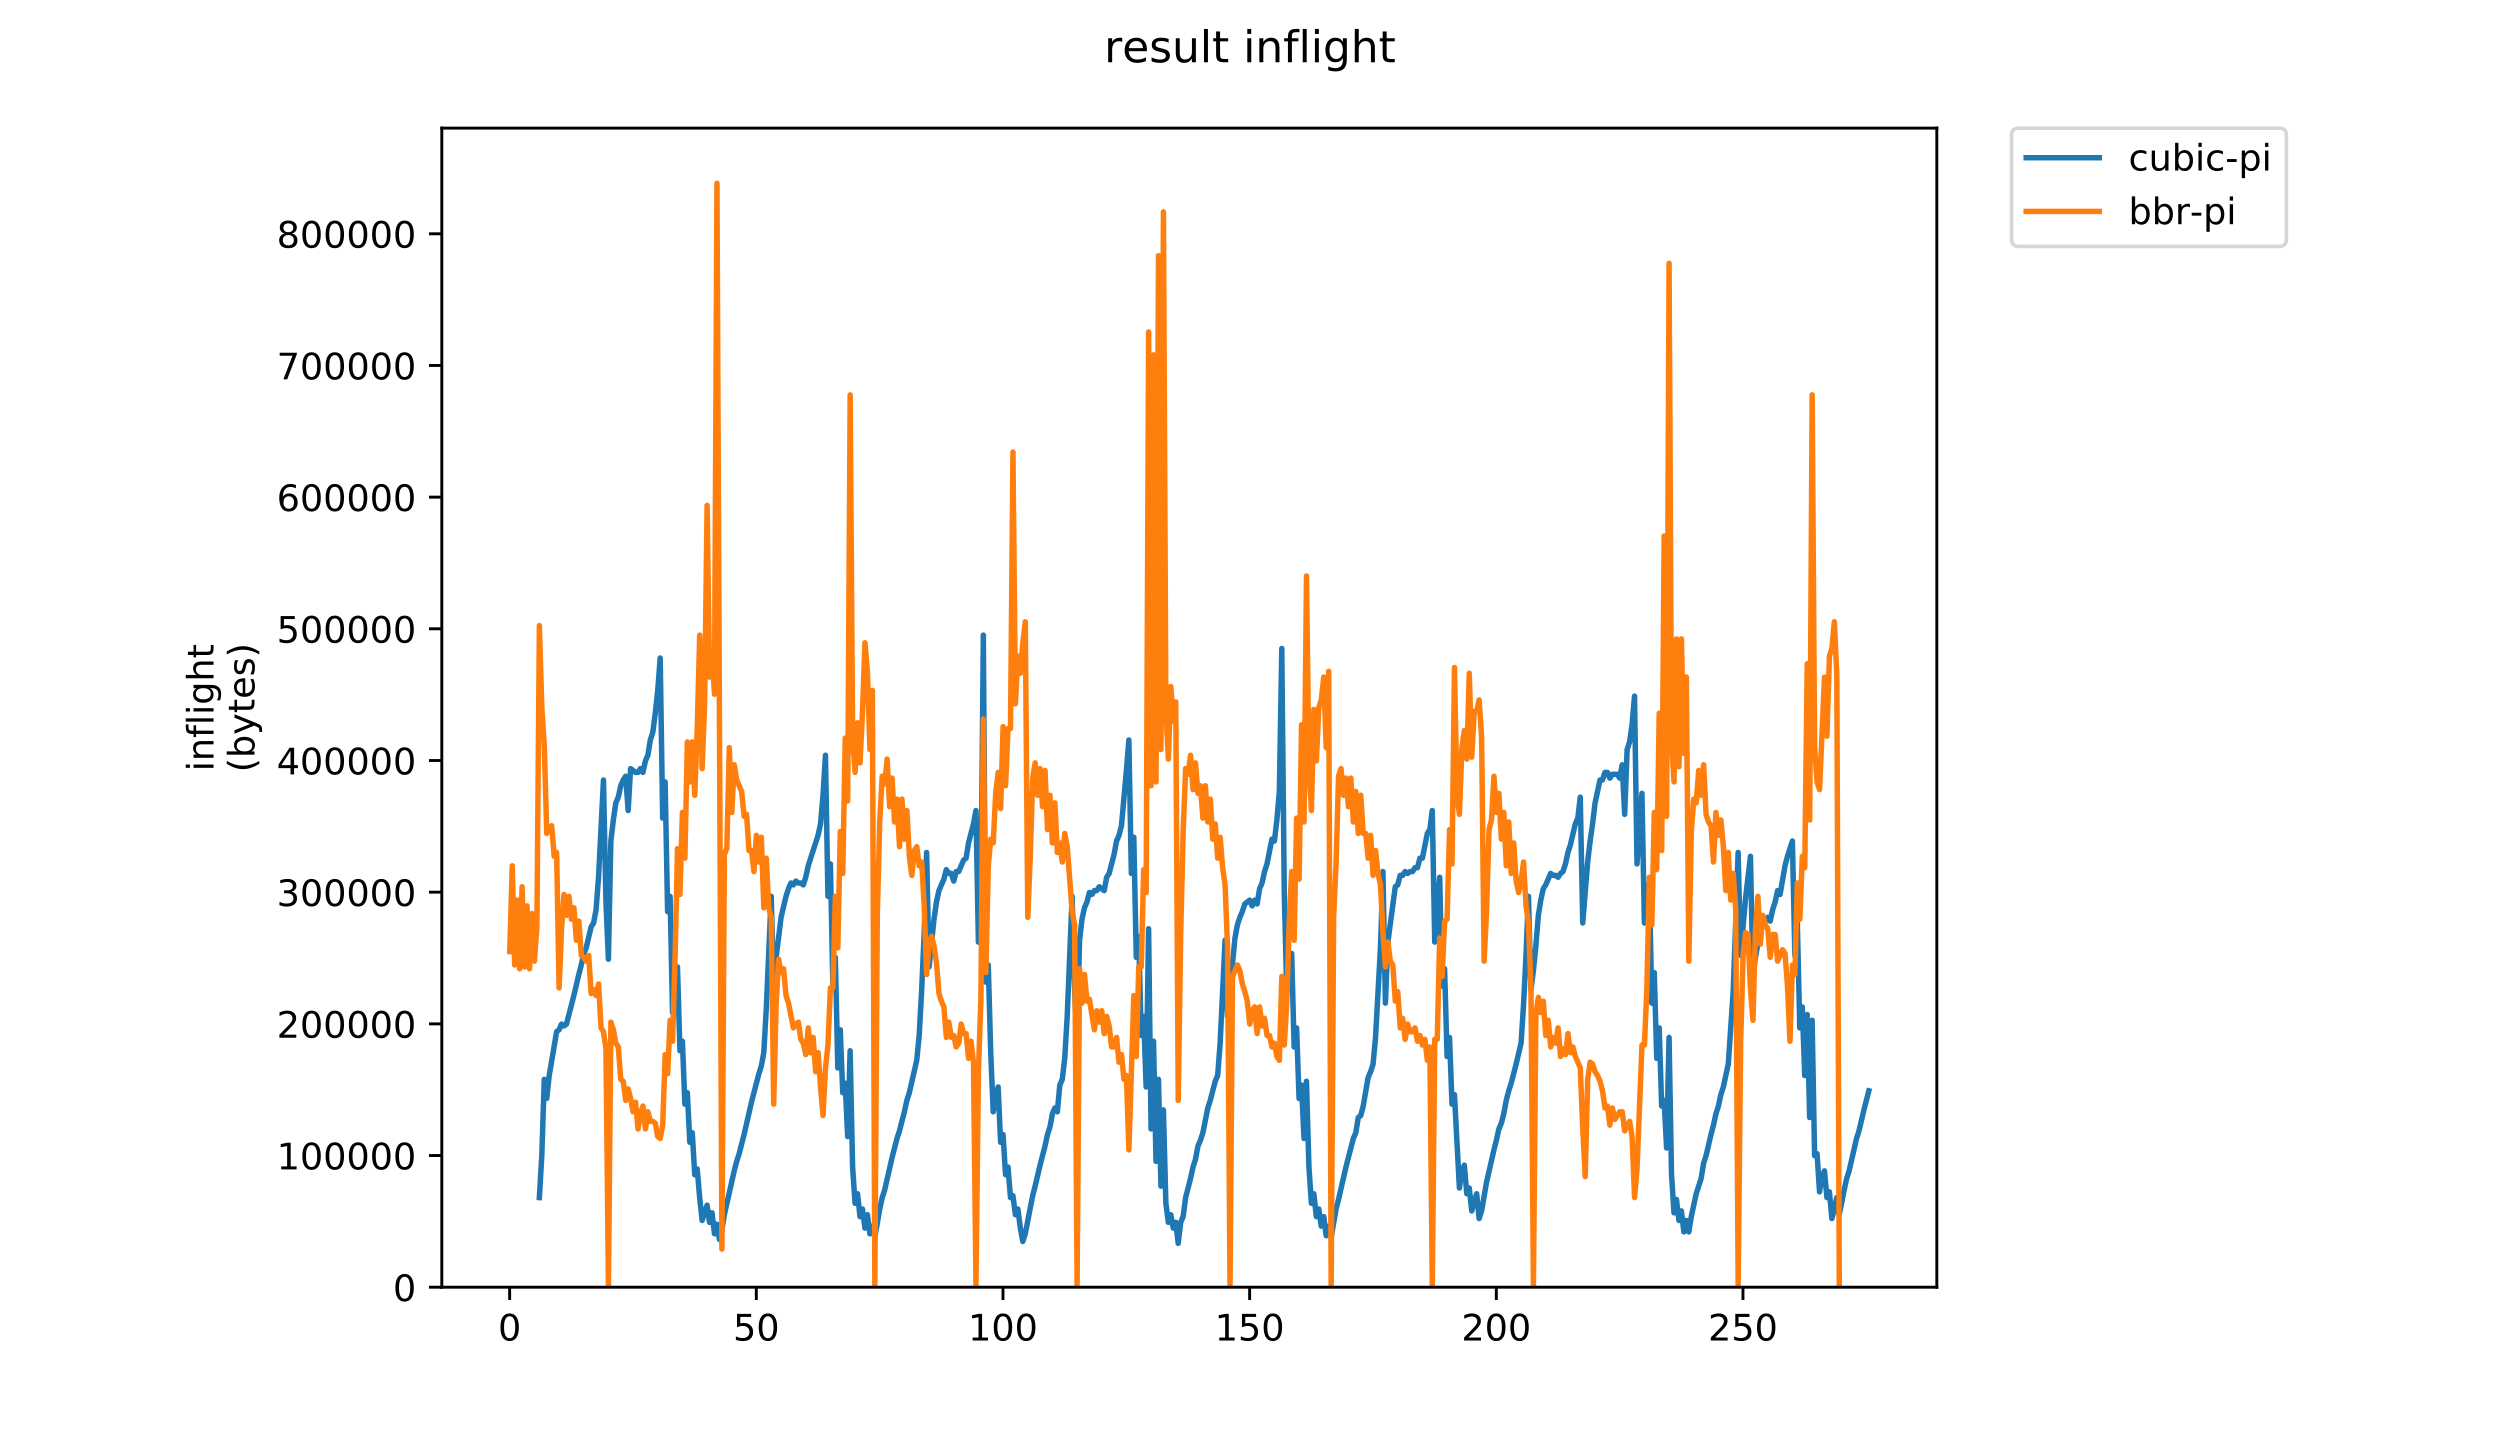 <?xml version="1.0" encoding="utf-8" standalone="no"?>
<!DOCTYPE svg PUBLIC "-//W3C//DTD SVG 1.1//EN"
  "http://www.w3.org/Graphics/SVG/1.1/DTD/svg11.dtd">
<!-- Created with matplotlib (https://matplotlib.org/) -->
<svg height="396pt" version="1.1" viewBox="0 0 684 396" width="684pt" xmlns="http://www.w3.org/2000/svg" xmlns:xlink="http://www.w3.org/1999/xlink">
 <defs>
  <style type="text/css">
*{stroke-linecap:butt;stroke-linejoin:round;}
  </style>
 </defs>
 <g id="figure_1">
  <g id="patch_1">
   <path d="M 0 396 
L 684 396 
L 684 0 
L 0 0 
z
" style="fill:#ffffff;"/>
  </g>
  <g id="axes_1">
   <g id="patch_2">
    <path d="M 120.879 352.174 
L 529.913 352.174 
L 529.913 35.062 
L 120.879 35.062 
z
" style="fill:#ffffff;"/>
   </g>
   <g id="matplotlib.axis_1">
    <g id="xtick_1">
     <g id="line2d_1">
      <defs>
       <path d="M 0 0 
L 0 3.5 
" id="m24ed89f7d0" style="stroke:#000000;stroke-width:0.8;"/>
      </defs>
      <g>
       <use style="stroke:#000000;stroke-width:0.8;" x="139.439" xlink:href="#m24ed89f7d0" y="352.174"/>
      </g>
     </g>
     <g id="text_1">
      <!-- 0 -->
      <defs>
       <path d="M 31.781 66.406 
Q 24.172 66.406 20.328 58.906 
Q 16.5 51.422 16.5 36.375 
Q 16.5 21.391 20.328 13.891 
Q 24.172 6.391 31.781 6.391 
Q 39.453 6.391 43.281 13.891 
Q 47.125 21.391 47.125 36.375 
Q 47.125 51.422 43.281 58.906 
Q 39.453 66.406 31.781 66.406 
z
M 31.781 74.219 
Q 44.047 74.219 50.516 64.516 
Q 56.984 54.828 56.984 36.375 
Q 56.984 17.969 50.516 8.266 
Q 44.047 -1.422 31.781 -1.422 
Q 19.531 -1.422 13.062 8.266 
Q 6.594 17.969 6.594 36.375 
Q 6.594 54.828 13.062 64.516 
Q 19.531 74.219 31.781 74.219 
z
" id="DejaVuSans-48"/>
      </defs>
      <g transform="translate(136.257 366.773)scale(0.1 -0.1)">
       <use xlink:href="#DejaVuSans-48"/>
      </g>
     </g>
    </g>
    <g id="xtick_2">
     <g id="line2d_2">
      <g>
       <use style="stroke:#000000;stroke-width:0.8;" x="206.926" xlink:href="#m24ed89f7d0" y="352.174"/>
      </g>
     </g>
     <g id="text_2">
      <!-- 50 -->
      <defs>
       <path d="M 10.797 72.906 
L 49.516 72.906 
L 49.516 64.594 
L 19.828 64.594 
L 19.828 46.734 
Q 21.969 47.469 24.109 47.828 
Q 26.266 48.188 28.422 48.188 
Q 40.625 48.188 47.75 41.5 
Q 54.891 34.812 54.891 23.391 
Q 54.891 11.625 47.562 5.094 
Q 40.234 -1.422 26.906 -1.422 
Q 22.312 -1.422 17.547 -0.641 
Q 12.797 0.141 7.719 1.703 
L 7.719 11.625 
Q 12.109 9.234 16.797 8.062 
Q 21.484 6.891 26.703 6.891 
Q 35.156 6.891 40.078 11.328 
Q 45.016 15.766 45.016 23.391 
Q 45.016 31 40.078 35.438 
Q 35.156 39.891 26.703 39.891 
Q 22.75 39.891 18.812 39.016 
Q 14.891 38.141 10.797 36.281 
z
" id="DejaVuSans-53"/>
      </defs>
      <g transform="translate(200.564 366.773)scale(0.1 -0.1)">
       <use xlink:href="#DejaVuSans-53"/>
       <use x="63.623" xlink:href="#DejaVuSans-48"/>
      </g>
     </g>
    </g>
    <g id="xtick_3">
     <g id="line2d_3">
      <g>
       <use style="stroke:#000000;stroke-width:0.8;" x="274.414" xlink:href="#m24ed89f7d0" y="352.174"/>
      </g>
     </g>
     <g id="text_3">
      <!-- 100 -->
      <defs>
       <path d="M 12.406 8.297 
L 28.516 8.297 
L 28.516 63.922 
L 10.984 60.406 
L 10.984 69.391 
L 28.422 72.906 
L 38.281 72.906 
L 38.281 8.297 
L 54.391 8.297 
L 54.391 0 
L 12.406 0 
z
" id="DejaVuSans-49"/>
      </defs>
      <g transform="translate(264.87 366.773)scale(0.1 -0.1)">
       <use xlink:href="#DejaVuSans-49"/>
       <use x="63.623" xlink:href="#DejaVuSans-48"/>
       <use x="127.246" xlink:href="#DejaVuSans-48"/>
      </g>
     </g>
    </g>
    <g id="xtick_4">
     <g id="line2d_4">
      <g>
       <use style="stroke:#000000;stroke-width:0.8;" x="341.901" xlink:href="#m24ed89f7d0" y="352.174"/>
      </g>
     </g>
     <g id="text_4">
      <!-- 150 -->
      <g transform="translate(332.357 366.773)scale(0.1 -0.1)">
       <use xlink:href="#DejaVuSans-49"/>
       <use x="63.623" xlink:href="#DejaVuSans-53"/>
       <use x="127.246" xlink:href="#DejaVuSans-48"/>
      </g>
     </g>
    </g>
    <g id="xtick_5">
     <g id="line2d_5">
      <g>
       <use style="stroke:#000000;stroke-width:0.8;" x="409.389" xlink:href="#m24ed89f7d0" y="352.174"/>
      </g>
     </g>
     <g id="text_5">
      <!-- 200 -->
      <defs>
       <path d="M 19.188 8.297 
L 53.609 8.297 
L 53.609 0 
L 7.328 0 
L 7.328 8.297 
Q 12.938 14.109 22.625 23.891 
Q 32.328 33.688 34.812 36.531 
Q 39.547 41.844 41.422 45.531 
Q 43.312 49.219 43.312 52.781 
Q 43.312 58.594 39.234 62.25 
Q 35.156 65.922 28.609 65.922 
Q 23.969 65.922 18.812 64.312 
Q 13.672 62.703 7.812 59.422 
L 7.812 69.391 
Q 13.766 71.781 18.938 73 
Q 24.125 74.219 28.422 74.219 
Q 39.75 74.219 46.484 68.547 
Q 53.219 62.891 53.219 53.422 
Q 53.219 48.922 51.531 44.891 
Q 49.859 40.875 45.406 35.406 
Q 44.188 33.984 37.641 27.219 
Q 31.109 20.453 19.188 8.297 
z
" id="DejaVuSans-50"/>
      </defs>
      <g transform="translate(399.845 366.773)scale(0.1 -0.1)">
       <use xlink:href="#DejaVuSans-50"/>
       <use x="63.623" xlink:href="#DejaVuSans-48"/>
       <use x="127.246" xlink:href="#DejaVuSans-48"/>
      </g>
     </g>
    </g>
    <g id="xtick_6">
     <g id="line2d_6">
      <g>
       <use style="stroke:#000000;stroke-width:0.8;" x="476.876" xlink:href="#m24ed89f7d0" y="352.174"/>
      </g>
     </g>
     <g id="text_6">
      <!-- 250 -->
      <g transform="translate(467.332 366.773)scale(0.1 -0.1)">
       <use xlink:href="#DejaVuSans-50"/>
       <use x="63.623" xlink:href="#DejaVuSans-53"/>
       <use x="127.246" xlink:href="#DejaVuSans-48"/>
      </g>
     </g>
    </g>
   </g>
   <g id="matplotlib.axis_2">
    <g id="ytick_1">
     <g id="line2d_7">
      <defs>
       <path d="M 0 0 
L -3.5 0 
" id="mc7c574bb4c" style="stroke:#000000;stroke-width:0.8;"/>
      </defs>
      <g>
       <use style="stroke:#000000;stroke-width:0.8;" x="120.879" xlink:href="#mc7c574bb4c" y="352.174"/>
      </g>
     </g>
     <g id="text_7">
      <!-- 0 -->
      <g transform="translate(107.516 355.973)scale(0.1 -0.1)">
       <use xlink:href="#DejaVuSans-48"/>
      </g>
     </g>
    </g>
    <g id="ytick_2">
     <g id="line2d_8">
      <g>
       <use style="stroke:#000000;stroke-width:0.8;" x="120.879" xlink:href="#mc7c574bb4c" y="316.149"/>
      </g>
     </g>
     <g id="text_8">
      <!-- 100000 -->
      <g transform="translate(75.704 319.948)scale(0.1 -0.1)">
       <use xlink:href="#DejaVuSans-49"/>
       <use x="63.623" xlink:href="#DejaVuSans-48"/>
       <use x="127.246" xlink:href="#DejaVuSans-48"/>
       <use x="190.869" xlink:href="#DejaVuSans-48"/>
       <use x="254.492" xlink:href="#DejaVuSans-48"/>
       <use x="318.115" xlink:href="#DejaVuSans-48"/>
      </g>
     </g>
    </g>
    <g id="ytick_3">
     <g id="line2d_9">
      <g>
       <use style="stroke:#000000;stroke-width:0.8;" x="120.879" xlink:href="#mc7c574bb4c" y="280.123"/>
      </g>
     </g>
     <g id="text_9">
      <!-- 200000 -->
      <g transform="translate(75.704 283.922)scale(0.1 -0.1)">
       <use xlink:href="#DejaVuSans-50"/>
       <use x="63.623" xlink:href="#DejaVuSans-48"/>
       <use x="127.246" xlink:href="#DejaVuSans-48"/>
       <use x="190.869" xlink:href="#DejaVuSans-48"/>
       <use x="254.492" xlink:href="#DejaVuSans-48"/>
       <use x="318.115" xlink:href="#DejaVuSans-48"/>
      </g>
     </g>
    </g>
    <g id="ytick_4">
     <g id="line2d_10">
      <g>
       <use style="stroke:#000000;stroke-width:0.8;" x="120.879" xlink:href="#mc7c574bb4c" y="244.097"/>
      </g>
     </g>
     <g id="text_10">
      <!-- 300000 -->
      <defs>
       <path d="M 40.578 39.312 
Q 47.656 37.797 51.625 33 
Q 55.609 28.219 55.609 21.188 
Q 55.609 10.406 48.188 4.484 
Q 40.766 -1.422 27.094 -1.422 
Q 22.516 -1.422 17.656 -0.516 
Q 12.797 0.391 7.625 2.203 
L 7.625 11.719 
Q 11.719 9.328 16.594 8.109 
Q 21.484 6.891 26.812 6.891 
Q 36.078 6.891 40.938 10.547 
Q 45.797 14.203 45.797 21.188 
Q 45.797 27.641 41.281 31.266 
Q 36.766 34.906 28.719 34.906 
L 20.219 34.906 
L 20.219 43.016 
L 29.109 43.016 
Q 36.375 43.016 40.234 45.922 
Q 44.094 48.828 44.094 54.297 
Q 44.094 59.906 40.109 62.906 
Q 36.141 65.922 28.719 65.922 
Q 24.656 65.922 20.016 65.031 
Q 15.375 64.156 9.812 62.312 
L 9.812 71.094 
Q 15.438 72.656 20.344 73.438 
Q 25.25 74.219 29.594 74.219 
Q 40.828 74.219 47.359 69.109 
Q 53.906 64.016 53.906 55.328 
Q 53.906 49.266 50.438 45.094 
Q 46.969 40.922 40.578 39.312 
z
" id="DejaVuSans-51"/>
      </defs>
      <g transform="translate(75.704 247.897)scale(0.1 -0.1)">
       <use xlink:href="#DejaVuSans-51"/>
       <use x="63.623" xlink:href="#DejaVuSans-48"/>
       <use x="127.246" xlink:href="#DejaVuSans-48"/>
       <use x="190.869" xlink:href="#DejaVuSans-48"/>
       <use x="254.492" xlink:href="#DejaVuSans-48"/>
       <use x="318.115" xlink:href="#DejaVuSans-48"/>
      </g>
     </g>
    </g>
    <g id="ytick_5">
     <g id="line2d_11">
      <g>
       <use style="stroke:#000000;stroke-width:0.8;" x="120.879" xlink:href="#mc7c574bb4c" y="208.072"/>
      </g>
     </g>
     <g id="text_11">
      <!-- 400000 -->
      <defs>
       <path d="M 37.797 64.312 
L 12.891 25.391 
L 37.797 25.391 
z
M 35.203 72.906 
L 47.609 72.906 
L 47.609 25.391 
L 58.016 25.391 
L 58.016 17.188 
L 47.609 17.188 
L 47.609 0 
L 37.797 0 
L 37.797 17.188 
L 4.891 17.188 
L 4.891 26.703 
z
" id="DejaVuSans-52"/>
      </defs>
      <g transform="translate(75.704 211.871)scale(0.1 -0.1)">
       <use xlink:href="#DejaVuSans-52"/>
       <use x="63.623" xlink:href="#DejaVuSans-48"/>
       <use x="127.246" xlink:href="#DejaVuSans-48"/>
       <use x="190.869" xlink:href="#DejaVuSans-48"/>
       <use x="254.492" xlink:href="#DejaVuSans-48"/>
       <use x="318.115" xlink:href="#DejaVuSans-48"/>
      </g>
     </g>
    </g>
    <g id="ytick_6">
     <g id="line2d_12">
      <g>
       <use style="stroke:#000000;stroke-width:0.8;" x="120.879" xlink:href="#mc7c574bb4c" y="172.046"/>
      </g>
     </g>
     <g id="text_12">
      <!-- 500000 -->
      <g transform="translate(75.704 175.845)scale(0.1 -0.1)">
       <use xlink:href="#DejaVuSans-53"/>
       <use x="63.623" xlink:href="#DejaVuSans-48"/>
       <use x="127.246" xlink:href="#DejaVuSans-48"/>
       <use x="190.869" xlink:href="#DejaVuSans-48"/>
       <use x="254.492" xlink:href="#DejaVuSans-48"/>
       <use x="318.115" xlink:href="#DejaVuSans-48"/>
      </g>
     </g>
    </g>
    <g id="ytick_7">
     <g id="line2d_13">
      <g>
       <use style="stroke:#000000;stroke-width:0.8;" x="120.879" xlink:href="#mc7c574bb4c" y="136.02"/>
      </g>
     </g>
     <g id="text_13">
      <!-- 600000 -->
      <defs>
       <path d="M 33.016 40.375 
Q 26.375 40.375 22.484 35.828 
Q 18.609 31.297 18.609 23.391 
Q 18.609 15.531 22.484 10.953 
Q 26.375 6.391 33.016 6.391 
Q 39.656 6.391 43.531 10.953 
Q 47.406 15.531 47.406 23.391 
Q 47.406 31.297 43.531 35.828 
Q 39.656 40.375 33.016 40.375 
z
M 52.594 71.297 
L 52.594 62.312 
Q 48.875 64.062 45.094 64.984 
Q 41.312 65.922 37.594 65.922 
Q 27.828 65.922 22.672 59.328 
Q 17.531 52.734 16.797 39.406 
Q 19.672 43.656 24.016 45.922 
Q 28.375 48.188 33.594 48.188 
Q 44.578 48.188 50.953 41.516 
Q 57.328 34.859 57.328 23.391 
Q 57.328 12.156 50.688 5.359 
Q 44.047 -1.422 33.016 -1.422 
Q 20.359 -1.422 13.672 8.266 
Q 6.984 17.969 6.984 36.375 
Q 6.984 53.656 15.188 63.938 
Q 23.391 74.219 37.203 74.219 
Q 40.922 74.219 44.703 73.484 
Q 48.484 72.75 52.594 71.297 
z
" id="DejaVuSans-54"/>
      </defs>
      <g transform="translate(75.704 139.82)scale(0.1 -0.1)">
       <use xlink:href="#DejaVuSans-54"/>
       <use x="63.623" xlink:href="#DejaVuSans-48"/>
       <use x="127.246" xlink:href="#DejaVuSans-48"/>
       <use x="190.869" xlink:href="#DejaVuSans-48"/>
       <use x="254.492" xlink:href="#DejaVuSans-48"/>
       <use x="318.115" xlink:href="#DejaVuSans-48"/>
      </g>
     </g>
    </g>
    <g id="ytick_8">
     <g id="line2d_14">
      <g>
       <use style="stroke:#000000;stroke-width:0.8;" x="120.879" xlink:href="#mc7c574bb4c" y="99.995"/>
      </g>
     </g>
     <g id="text_14">
      <!-- 700000 -->
      <defs>
       <path d="M 8.203 72.906 
L 55.078 72.906 
L 55.078 68.703 
L 28.609 0 
L 18.312 0 
L 43.219 64.594 
L 8.203 64.594 
z
" id="DejaVuSans-55"/>
      </defs>
      <g transform="translate(75.704 103.794)scale(0.1 -0.1)">
       <use xlink:href="#DejaVuSans-55"/>
       <use x="63.623" xlink:href="#DejaVuSans-48"/>
       <use x="127.246" xlink:href="#DejaVuSans-48"/>
       <use x="190.869" xlink:href="#DejaVuSans-48"/>
       <use x="254.492" xlink:href="#DejaVuSans-48"/>
       <use x="318.115" xlink:href="#DejaVuSans-48"/>
      </g>
     </g>
    </g>
    <g id="ytick_9">
     <g id="line2d_15">
      <g>
       <use style="stroke:#000000;stroke-width:0.8;" x="120.879" xlink:href="#mc7c574bb4c" y="63.969"/>
      </g>
     </g>
     <g id="text_15">
      <!-- 800000 -->
      <defs>
       <path d="M 31.781 34.625 
Q 24.75 34.625 20.719 30.859 
Q 16.703 27.094 16.703 20.516 
Q 16.703 13.922 20.719 10.156 
Q 24.75 6.391 31.781 6.391 
Q 38.812 6.391 42.859 10.172 
Q 46.922 13.969 46.922 20.516 
Q 46.922 27.094 42.891 30.859 
Q 38.875 34.625 31.781 34.625 
z
M 21.922 38.812 
Q 15.578 40.375 12.031 44.719 
Q 8.5 49.078 8.5 55.328 
Q 8.5 64.062 14.719 69.141 
Q 20.953 74.219 31.781 74.219 
Q 42.672 74.219 48.875 69.141 
Q 55.078 64.062 55.078 55.328 
Q 55.078 49.078 51.531 44.719 
Q 48 40.375 41.703 38.812 
Q 48.828 37.156 52.797 32.312 
Q 56.781 27.484 56.781 20.516 
Q 56.781 9.906 50.312 4.234 
Q 43.844 -1.422 31.781 -1.422 
Q 19.734 -1.422 13.25 4.234 
Q 6.781 9.906 6.781 20.516 
Q 6.781 27.484 10.781 32.312 
Q 14.797 37.156 21.922 38.812 
z
M 18.312 54.391 
Q 18.312 48.734 21.844 45.562 
Q 25.391 42.391 31.781 42.391 
Q 38.141 42.391 41.719 45.562 
Q 45.312 48.734 45.312 54.391 
Q 45.312 60.062 41.719 63.234 
Q 38.141 66.406 31.781 66.406 
Q 25.391 66.406 21.844 63.234 
Q 18.312 60.062 18.312 54.391 
z
" id="DejaVuSans-56"/>
      </defs>
      <g transform="translate(75.704 67.768)scale(0.1 -0.1)">
       <use xlink:href="#DejaVuSans-56"/>
       <use x="63.623" xlink:href="#DejaVuSans-48"/>
       <use x="127.246" xlink:href="#DejaVuSans-48"/>
       <use x="190.869" xlink:href="#DejaVuSans-48"/>
       <use x="254.492" xlink:href="#DejaVuSans-48"/>
       <use x="318.115" xlink:href="#DejaVuSans-48"/>
      </g>
     </g>
    </g>
    <g id="text_16">
     <!-- inflight -->
     <defs>
      <path d="M 9.422 54.688 
L 18.406 54.688 
L 18.406 0 
L 9.422 0 
z
M 9.422 75.984 
L 18.406 75.984 
L 18.406 64.594 
L 9.422 64.594 
z
" id="DejaVuSans-105"/>
      <path d="M 54.891 33.016 
L 54.891 0 
L 45.906 0 
L 45.906 32.719 
Q 45.906 40.484 42.875 44.328 
Q 39.844 48.188 33.797 48.188 
Q 26.516 48.188 22.312 43.547 
Q 18.109 38.922 18.109 30.906 
L 18.109 0 
L 9.078 0 
L 9.078 54.688 
L 18.109 54.688 
L 18.109 46.188 
Q 21.344 51.125 25.703 53.562 
Q 30.078 56 35.797 56 
Q 45.219 56 50.047 50.172 
Q 54.891 44.344 54.891 33.016 
z
" id="DejaVuSans-110"/>
      <path d="M 37.109 75.984 
L 37.109 68.5 
L 28.516 68.5 
Q 23.688 68.5 21.797 66.547 
Q 19.922 64.594 19.922 59.516 
L 19.922 54.688 
L 34.719 54.688 
L 34.719 47.703 
L 19.922 47.703 
L 19.922 0 
L 10.891 0 
L 10.891 47.703 
L 2.297 47.703 
L 2.297 54.688 
L 10.891 54.688 
L 10.891 58.5 
Q 10.891 67.625 15.141 71.797 
Q 19.391 75.984 28.609 75.984 
z
" id="DejaVuSans-102"/>
      <path d="M 9.422 75.984 
L 18.406 75.984 
L 18.406 0 
L 9.422 0 
z
" id="DejaVuSans-108"/>
      <path d="M 45.406 27.984 
Q 45.406 37.75 41.375 43.109 
Q 37.359 48.484 30.078 48.484 
Q 22.859 48.484 18.828 43.109 
Q 14.797 37.75 14.797 27.984 
Q 14.797 18.266 18.828 12.891 
Q 22.859 7.516 30.078 7.516 
Q 37.359 7.516 41.375 12.891 
Q 45.406 18.266 45.406 27.984 
z
M 54.391 6.781 
Q 54.391 -7.172 48.188 -13.984 
Q 42 -20.797 29.203 -20.797 
Q 24.469 -20.797 20.266 -20.094 
Q 16.062 -19.391 12.109 -17.922 
L 12.109 -9.188 
Q 16.062 -11.328 19.922 -12.344 
Q 23.781 -13.375 27.781 -13.375 
Q 36.625 -13.375 41.016 -8.766 
Q 45.406 -4.156 45.406 5.172 
L 45.406 9.625 
Q 42.625 4.781 38.281 2.391 
Q 33.938 0 27.875 0 
Q 17.828 0 11.672 7.656 
Q 5.516 15.328 5.516 27.984 
Q 5.516 40.672 11.672 48.328 
Q 17.828 56 27.875 56 
Q 33.938 56 38.281 53.609 
Q 42.625 51.219 45.406 46.391 
L 45.406 54.688 
L 54.391 54.688 
z
" id="DejaVuSans-103"/>
      <path d="M 54.891 33.016 
L 54.891 0 
L 45.906 0 
L 45.906 32.719 
Q 45.906 40.484 42.875 44.328 
Q 39.844 48.188 33.797 48.188 
Q 26.516 48.188 22.312 43.547 
Q 18.109 38.922 18.109 30.906 
L 18.109 0 
L 9.078 0 
L 9.078 75.984 
L 18.109 75.984 
L 18.109 46.188 
Q 21.344 51.125 25.703 53.562 
Q 30.078 56 35.797 56 
Q 45.219 56 50.047 50.172 
Q 54.891 44.344 54.891 33.016 
z
" id="DejaVuSans-104"/>
      <path d="M 18.312 70.219 
L 18.312 54.688 
L 36.812 54.688 
L 36.812 47.703 
L 18.312 47.703 
L 18.312 18.016 
Q 18.312 11.328 20.141 9.422 
Q 21.969 7.516 27.594 7.516 
L 36.812 7.516 
L 36.812 0 
L 27.594 0 
Q 17.188 0 13.234 3.875 
Q 9.281 7.766 9.281 18.016 
L 9.281 47.703 
L 2.688 47.703 
L 2.688 54.688 
L 9.281 54.688 
L 9.281 70.219 
z
" id="DejaVuSans-116"/>
     </defs>
     <g transform="translate(58.426 211.018)rotate(-90)scale(0.1 -0.1)">
      <use xlink:href="#DejaVuSans-105"/>
      <use x="27.783" xlink:href="#DejaVuSans-110"/>
      <use x="91.162" xlink:href="#DejaVuSans-102"/>
      <use x="126.367" xlink:href="#DejaVuSans-108"/>
      <use x="154.15" xlink:href="#DejaVuSans-105"/>
      <use x="181.934" xlink:href="#DejaVuSans-103"/>
      <use x="245.41" xlink:href="#DejaVuSans-104"/>
      <use x="308.789" xlink:href="#DejaVuSans-116"/>
     </g>
     <!-- (bytes) -->
     <defs>
      <path d="M 31 75.875 
Q 24.469 64.656 21.281 53.656 
Q 18.109 42.672 18.109 31.391 
Q 18.109 20.125 21.312 9.062 
Q 24.516 -2 31 -13.188 
L 23.188 -13.188 
Q 15.875 -1.703 12.234 9.375 
Q 8.594 20.453 8.594 31.391 
Q 8.594 42.281 12.203 53.312 
Q 15.828 64.359 23.188 75.875 
z
" id="DejaVuSans-40"/>
      <path d="M 48.688 27.297 
Q 48.688 37.203 44.609 42.844 
Q 40.531 48.484 33.406 48.484 
Q 26.266 48.484 22.188 42.844 
Q 18.109 37.203 18.109 27.297 
Q 18.109 17.391 22.188 11.75 
Q 26.266 6.109 33.406 6.109 
Q 40.531 6.109 44.609 11.75 
Q 48.688 17.391 48.688 27.297 
z
M 18.109 46.391 
Q 20.953 51.266 25.266 53.625 
Q 29.594 56 35.594 56 
Q 45.562 56 51.781 48.094 
Q 58.016 40.188 58.016 27.297 
Q 58.016 14.406 51.781 6.484 
Q 45.562 -1.422 35.594 -1.422 
Q 29.594 -1.422 25.266 0.953 
Q 20.953 3.328 18.109 8.203 
L 18.109 0 
L 9.078 0 
L 9.078 75.984 
L 18.109 75.984 
z
" id="DejaVuSans-98"/>
      <path d="M 32.172 -5.078 
Q 28.375 -14.844 24.75 -17.812 
Q 21.141 -20.797 15.094 -20.797 
L 7.906 -20.797 
L 7.906 -13.281 
L 13.188 -13.281 
Q 16.891 -13.281 18.938 -11.516 
Q 21 -9.766 23.484 -3.219 
L 25.094 0.875 
L 2.984 54.688 
L 12.5 54.688 
L 29.594 11.922 
L 46.688 54.688 
L 56.203 54.688 
z
" id="DejaVuSans-121"/>
      <path d="M 56.203 29.594 
L 56.203 25.203 
L 14.891 25.203 
Q 15.484 15.922 20.484 11.062 
Q 25.484 6.203 34.422 6.203 
Q 39.594 6.203 44.453 7.469 
Q 49.312 8.734 54.109 11.281 
L 54.109 2.781 
Q 49.266 0.734 44.188 -0.344 
Q 39.109 -1.422 33.891 -1.422 
Q 20.797 -1.422 13.156 6.188 
Q 5.516 13.812 5.516 26.812 
Q 5.516 40.234 12.766 48.109 
Q 20.016 56 32.328 56 
Q 43.359 56 49.781 48.891 
Q 56.203 41.797 56.203 29.594 
z
M 47.219 32.234 
Q 47.125 39.594 43.094 43.984 
Q 39.062 48.391 32.422 48.391 
Q 24.906 48.391 20.391 44.141 
Q 15.875 39.891 15.188 32.172 
z
" id="DejaVuSans-101"/>
      <path d="M 44.281 53.078 
L 44.281 44.578 
Q 40.484 46.531 36.375 47.5 
Q 32.281 48.484 27.875 48.484 
Q 21.188 48.484 17.844 46.438 
Q 14.5 44.391 14.5 40.281 
Q 14.5 37.156 16.891 35.375 
Q 19.281 33.594 26.516 31.984 
L 29.594 31.297 
Q 39.156 29.25 43.188 25.516 
Q 47.219 21.781 47.219 15.094 
Q 47.219 7.469 41.188 3.016 
Q 35.156 -1.422 24.609 -1.422 
Q 20.219 -1.422 15.453 -0.562 
Q 10.688 0.297 5.422 2 
L 5.422 11.281 
Q 10.406 8.688 15.234 7.391 
Q 20.062 6.109 24.812 6.109 
Q 31.156 6.109 34.562 8.281 
Q 37.984 10.453 37.984 14.406 
Q 37.984 18.062 35.516 20.016 
Q 33.062 21.969 24.703 23.781 
L 21.578 24.516 
Q 13.234 26.266 9.516 29.906 
Q 5.812 33.547 5.812 39.891 
Q 5.812 47.609 11.281 51.797 
Q 16.75 56 26.812 56 
Q 31.781 56 36.172 55.266 
Q 40.578 54.547 44.281 53.078 
z
" id="DejaVuSans-115"/>
      <path d="M 8.016 75.875 
L 15.828 75.875 
Q 23.141 64.359 26.781 53.312 
Q 30.422 42.281 30.422 31.391 
Q 30.422 20.453 26.781 9.375 
Q 23.141 -1.703 15.828 -13.188 
L 8.016 -13.188 
Q 14.5 -2 17.703 9.062 
Q 20.906 20.125 20.906 31.391 
Q 20.906 42.672 17.703 53.656 
Q 14.5 64.656 8.016 75.875 
z
" id="DejaVuSans-41"/>
     </defs>
     <g transform="translate(69.624 211.295)rotate(-90)scale(0.1 -0.1)">
      <use xlink:href="#DejaVuSans-40"/>
      <use x="39.014" xlink:href="#DejaVuSans-98"/>
      <use x="102.49" xlink:href="#DejaVuSans-121"/>
      <use x="161.67" xlink:href="#DejaVuSans-116"/>
      <use x="200.879" xlink:href="#DejaVuSans-101"/>
      <use x="262.402" xlink:href="#DejaVuSans-115"/>
      <use x="314.502" xlink:href="#DejaVuSans-41"/>
     </g>
    </g>
   </g>
   <g id="line2d_16">
    <path clip-path="url(#p04d97bc443)" d="M 147.563 327.657 
L 148.238 316.18 
L 148.913 295.314 
L 149.587 300.531 
L 150.262 294.271 
L 152.287 282.273 
L 152.962 281.751 
L 153.637 280.186 
L 154.312 280.708 
L 154.986 280.186 
L 157.011 272.362 
L 158.361 266.623 
L 159.036 264.015 
L 159.711 260.885 
L 160.385 259.32 
L 161.735 253.582 
L 162.41 252.539 
L 163.085 248.887 
L 163.76 240.019 
L 165.11 213.415 
L 165.784 246.801 
L 166.459 262.45 
L 167.134 230.108 
L 167.809 224.37 
L 168.484 219.675 
L 169.159 218.11 
L 169.834 214.98 
L 170.509 213.415 
L 171.183 212.372 
L 171.858 221.761 
L 172.533 210.285 
L 173.883 211.328 
L 174.558 211.328 
L 175.233 210.285 
L 175.908 211.328 
L 176.582 208.198 
L 177.257 206.634 
L 177.932 202.46 
L 178.607 200.374 
L 179.282 195.157 
L 179.957 188.897 
L 180.632 180.029 
L 181.307 223.848 
L 181.981 213.937 
L 182.656 249.409 
L 183.331 245.236 
L 184.006 277.056 
L 184.681 269.753 
L 185.356 264.537 
L 186.031 287.489 
L 186.706 284.881 
L 187.38 302.096 
L 188.055 298.966 
L 188.73 312.529 
L 189.405 309.92 
L 190.08 321.397 
L 190.755 319.832 
L 191.43 327.657 
L 192.105 333.916 
L 193.454 329.743 
L 194.129 334.438 
L 194.804 331.83 
L 195.479 337.568 
L 196.154 334.96 
L 196.829 339.133 
L 197.504 336.525 
L 198.178 332.351 
L 200.878 320.353 
L 201.553 317.745 
L 202.228 315.659 
L 203.577 310.442 
L 205.602 301.574 
L 207.627 293.749 
L 208.302 291.663 
L 208.976 288.011 
L 209.651 276.013 
L 211.001 245.236 
L 211.676 270.797 
L 212.351 261.929 
L 213.701 250.974 
L 215.05 245.236 
L 215.725 243.149 
L 216.4 241.584 
L 217.075 242.106 
L 217.75 241.062 
L 218.425 241.584 
L 219.1 241.584 
L 219.774 242.106 
L 220.449 240.019 
L 221.124 236.889 
L 223.824 228.543 
L 224.499 225.413 
L 225.173 217.588 
L 225.848 206.634 
L 226.523 245.236 
L 227.198 236.368 
L 227.873 269.753 
L 228.548 261.929 
L 229.223 292.184 
L 229.898 281.751 
L 230.572 298.966 
L 231.247 296.358 
L 231.922 310.964 
L 232.597 287.489 
L 233.272 319.31 
L 233.947 329.222 
L 234.622 326.613 
L 235.297 332.873 
L 235.971 330.786 
L 236.646 336.003 
L 237.321 332.351 
L 237.996 337.568 
L 238.671 335.481 
L 239.346 338.611 
L 240.696 330.786 
L 241.37 327.657 
L 242.045 325.57 
L 244.07 316.702 
L 245.42 311.485 
L 246.095 309.399 
L 247.444 304.182 
L 248.119 301.052 
L 248.794 298.966 
L 250.819 290.098 
L 251.494 283.316 
L 252.168 270.797 
L 252.843 255.669 
L 253.518 233.238 
L 254.193 264.537 
L 255.543 251.496 
L 256.218 246.801 
L 256.893 243.671 
L 258.242 240.541 
L 258.917 237.933 
L 259.592 238.976 
L 260.267 238.976 
L 260.942 241.062 
L 261.617 238.454 
L 262.292 238.454 
L 263.641 235.324 
L 264.316 234.803 
L 264.991 230.629 
L 266.341 225.413 
L 267.016 221.761 
L 267.691 257.755 
L 268.365 247.322 
L 269.04 173.77 
L 269.715 268.71 
L 270.39 264.015 
L 271.065 288.011 
L 271.74 304.182 
L 273.09 297.401 
L 273.764 312.529 
L 274.439 310.442 
L 275.114 321.397 
L 275.789 319.31 
L 276.464 327.657 
L 277.139 327.135 
L 277.814 332.351 
L 278.489 330.786 
L 279.163 336.003 
L 279.838 339.655 
L 280.513 337.568 
L 282.538 327.135 
L 283.213 324.527 
L 284.562 318.788 
L 285.912 313.572 
L 286.587 310.442 
L 287.262 308.355 
L 287.937 304.704 
L 288.612 303.139 
L 289.287 304.182 
L 289.961 296.879 
L 290.636 295.314 
L 291.311 289.576 
L 291.986 278.1 
L 293.336 245.236 
L 294.011 270.275 
L 294.686 285.403 
L 295.36 257.234 
L 296.035 251.496 
L 296.71 248.366 
L 297.385 246.801 
L 298.06 244.192 
L 298.735 244.714 
L 299.41 243.671 
L 300.085 243.671 
L 300.759 242.627 
L 302.109 243.671 
L 302.784 240.019 
L 303.459 238.976 
L 304.809 233.759 
L 305.484 230.108 
L 306.158 228.543 
L 306.833 225.935 
L 308.183 210.807 
L 308.858 202.46 
L 309.533 238.976 
L 310.208 229.065 
L 310.883 261.929 
L 311.557 256.19 
L 312.232 283.316 
L 312.907 278.1 
L 313.582 297.401 
L 314.257 254.104 
L 314.932 308.877 
L 315.607 284.881 
L 316.282 317.745 
L 316.956 295.314 
L 317.631 324.527 
L 318.306 303.661 
L 318.981 329.222 
L 319.656 334.438 
L 320.331 332.351 
L 321.006 336.003 
L 321.681 334.438 
L 322.355 340.176 
L 323.03 334.438 
L 323.705 332.873 
L 324.38 327.657 
L 325.73 322.44 
L 326.405 319.31 
L 327.08 317.224 
L 327.754 313.572 
L 328.429 312.007 
L 329.104 309.92 
L 330.454 303.139 
L 331.129 301.052 
L 332.479 295.836 
L 333.153 294.271 
L 333.828 285.403 
L 335.178 257.234 
L 335.853 278.1 
L 337.878 256.712 
L 338.552 253.06 
L 339.227 250.974 
L 339.902 249.409 
L 340.577 247.322 
L 341.927 246.279 
L 342.602 247.844 
L 343.277 246.279 
L 343.951 247.322 
L 344.626 243.149 
L 345.301 241.584 
L 345.976 238.454 
L 346.651 236.368 
L 348.001 229.586 
L 348.676 230.108 
L 349.35 224.37 
L 350.025 216.545 
L 350.7 177.421 
L 351.375 244.192 
L 352.05 271.318 
L 353.4 260.885 
L 354.075 286.446 
L 354.749 281.23 
L 355.424 300.531 
L 356.099 296.879 
L 356.774 311.485 
L 357.449 295.836 
L 358.124 319.31 
L 358.799 329.222 
L 359.474 326.613 
L 360.148 332.873 
L 360.823 330.786 
L 361.498 335.481 
L 362.173 332.873 
L 362.848 338.09 
L 363.523 335.481 
L 364.198 338.611 
L 365.547 330.786 
L 366.222 328.178 
L 368.247 319.31 
L 370.272 311.485 
L 370.946 309.92 
L 371.621 305.747 
L 372.296 305.226 
L 372.971 302.617 
L 374.321 294.793 
L 374.996 293.228 
L 375.671 291.141 
L 376.345 283.838 
L 377.695 259.32 
L 378.37 238.454 
L 379.045 274.448 
L 379.72 257.755 
L 381.744 242.627 
L 382.419 242.106 
L 383.094 239.498 
L 383.769 239.498 
L 384.444 238.454 
L 385.119 238.976 
L 385.794 238.454 
L 386.469 238.454 
L 387.143 237.411 
L 387.818 237.411 
L 388.493 234.803 
L 389.168 234.803 
L 390.518 228.021 
L 391.193 226.978 
L 391.868 221.761 
L 392.542 257.755 
L 393.892 240.019 
L 394.567 269.753 
L 395.242 265.058 
L 395.917 289.054 
L 396.592 283.838 
L 397.267 302.096 
L 397.941 299.487 
L 399.291 325.048 
L 399.966 320.353 
L 400.641 318.788 
L 401.316 326.613 
L 401.991 325.048 
L 402.666 331.308 
L 403.34 328.7 
L 404.015 326.613 
L 404.69 333.395 
L 405.365 331.308 
L 406.715 323.483 
L 408.739 314.615 
L 409.414 312.007 
L 410.089 308.877 
L 410.764 307.312 
L 411.439 304.704 
L 412.114 301.052 
L 412.789 298.444 
L 413.464 296.358 
L 414.813 291.141 
L 416.163 285.403 
L 416.838 274.97 
L 417.513 261.407 
L 418.188 245.236 
L 418.863 270.797 
L 419.537 265.58 
L 420.212 258.799 
L 420.887 250.452 
L 421.562 246.279 
L 422.237 243.149 
L 422.912 242.106 
L 424.262 238.976 
L 424.936 239.498 
L 425.611 239.498 
L 426.286 240.019 
L 426.961 238.976 
L 427.636 238.454 
L 428.311 236.368 
L 428.986 233.238 
L 429.661 231.151 
L 431.01 225.413 
L 431.685 223.848 
L 432.36 218.11 
L 433.035 252.539 
L 434.385 235.846 
L 435.06 230.108 
L 435.734 225.413 
L 436.409 219.675 
L 437.759 213.415 
L 438.434 213.415 
L 439.109 211.328 
L 439.784 211.328 
L 440.459 212.893 
L 441.133 211.85 
L 442.483 211.85 
L 443.158 212.893 
L 443.833 209.242 
L 444.508 222.805 
L 445.183 205.069 
L 445.858 202.982 
L 446.532 198.287 
L 447.207 190.462 
L 447.882 236.368 
L 449.232 217.067 
L 449.907 252.539 
L 450.582 245.757 
L 451.257 241.584 
L 451.931 274.448 
L 452.606 266.102 
L 453.281 289.576 
L 453.956 281.23 
L 454.631 302.617 
L 455.306 301.052 
L 455.981 314.094 
L 456.656 283.838 
L 457.33 321.397 
L 458.005 331.83 
L 458.68 328.178 
L 459.355 333.916 
L 460.03 331.308 
L 460.705 337.046 
L 461.38 333.916 
L 462.055 337.046 
L 462.729 332.873 
L 464.079 326.613 
L 465.429 322.44 
L 466.104 318.267 
L 466.779 316.18 
L 468.128 310.442 
L 468.803 307.834 
L 469.478 304.704 
L 470.153 302.617 
L 470.828 299.487 
L 471.503 297.401 
L 472.853 291.141 
L 474.202 271.318 
L 475.552 233.238 
L 476.227 261.407 
L 477.577 245.757 
L 478.926 234.281 
L 479.601 267.145 
L 480.276 261.929 
L 481.626 254.625 
L 482.301 253.06 
L 483.651 250.974 
L 484.325 252.017 
L 485 248.887 
L 485.675 246.801 
L 486.35 243.671 
L 487.025 244.714 
L 488.375 236.889 
L 489.05 234.281 
L 490.399 230.108 
L 491.074 261.407 
L 491.749 252.539 
L 492.424 281.23 
L 493.099 275.491 
L 493.774 294.271 
L 494.449 277.578 
L 495.123 305.747 
L 495.798 279.143 
L 496.473 316.18 
L 497.148 315.659 
L 497.823 326.092 
L 498.498 321.918 
L 499.173 320.353 
L 499.848 327.657 
L 500.522 326.092 
L 501.197 333.395 
L 501.872 330.786 
L 502.547 327.657 
L 503.222 332.351 
L 504.572 325.57 
L 505.247 322.44 
L 505.921 320.353 
L 507.946 311.485 
L 508.621 309.399 
L 509.971 303.661 
L 511.32 298.444 
L 511.32 298.444 
" style="fill:none;stroke:#1f77b4;stroke-linecap:square;stroke-width:1.5;"/>
   </g>
   <g id="line2d_17">
    <path clip-path="url(#p04d97bc443)" d="M 139.471 260.364 
L 140.146 236.889 
L 140.821 264.015 
L 141.496 246.279 
L 142.171 265.058 
L 142.845 242.627 
L 143.52 264.537 
L 144.195 247.844 
L 144.87 265.058 
L 145.545 249.931 
L 146.22 262.972 
L 146.895 253.582 
L 147.57 171.161 
L 148.244 193.592 
L 148.919 204.025 
L 149.594 228.021 
L 150.944 225.935 
L 151.619 234.281 
L 152.294 233.238 
L 152.969 270.275 
L 153.643 254.104 
L 154.318 244.714 
L 154.993 250.452 
L 155.668 245.236 
L 156.343 251.496 
L 157.018 248.366 
L 157.693 257.234 
L 158.368 252.017 
L 159.042 261.407 
L 159.717 261.929 
L 160.392 262.972 
L 161.067 261.407 
L 161.742 271.84 
L 162.417 270.797 
L 163.092 272.362 
L 163.767 269.232 
L 164.441 281.23 
L 165.116 282.273 
L 165.791 286.968 
L 166.466 351.653 
L 167.141 279.665 
L 167.816 281.751 
L 168.491 285.403 
L 169.166 286.446 
L 169.84 295.314 
L 170.515 295.836 
L 171.19 301.052 
L 171.865 297.922 
L 172.54 300.531 
L 173.215 304.182 
L 173.89 301.574 
L 174.565 308.877 
L 175.239 304.704 
L 175.914 302.617 
L 176.589 308.877 
L 177.264 304.182 
L 177.939 306.791 
L 178.614 306.791 
L 179.289 307.312 
L 179.964 310.964 
L 180.638 311.485 
L 181.313 307.834 
L 181.988 288.533 
L 182.663 293.749 
L 183.338 279.143 
L 184.013 284.881 
L 184.688 262.45 
L 185.363 232.194 
L 186.037 244.714 
L 186.712 222.283 
L 187.387 234.803 
L 188.062 202.982 
L 188.737 213.937 
L 189.412 202.982 
L 190.087 217.588 
L 190.762 199.33 
L 191.436 173.77 
L 192.111 210.285 
L 192.786 192.549 
L 193.461 138.297 
L 194.136 185.246 
L 194.811 178.986 
L 195.486 189.941 
L 196.161 50.138 
L 197.51 341.741 
L 198.185 233.759 
L 198.86 232.194 
L 199.535 204.547 
L 200.21 222.283 
L 200.885 209.242 
L 201.56 213.415 
L 202.909 216.545 
L 203.584 223.326 
L 204.259 222.805 
L 204.934 232.716 
L 205.609 232.716 
L 206.284 238.454 
L 206.959 228.543 
L 207.633 235.846 
L 208.308 229.065 
L 208.983 248.366 
L 209.658 234.803 
L 210.333 248.366 
L 211.008 250.974 
L 211.683 302.096 
L 212.358 274.448 
L 213.032 262.45 
L 213.707 266.102 
L 214.382 265.058 
L 215.057 272.362 
L 215.732 274.448 
L 217.082 281.23 
L 217.757 280.186 
L 218.431 279.665 
L 219.106 284.36 
L 219.781 285.403 
L 220.456 288.533 
L 221.131 281.23 
L 221.806 288.011 
L 222.481 283.838 
L 223.156 293.228 
L 223.83 288.011 
L 224.505 297.401 
L 225.18 305.226 
L 225.855 292.184 
L 226.53 285.924 
L 227.205 270.275 
L 227.88 270.275 
L 228.555 245.236 
L 229.229 259.32 
L 229.904 227.5 
L 230.579 238.976 
L 231.254 201.939 
L 231.929 219.153 
L 232.604 108.041 
L 233.279 201.939 
L 233.954 211.328 
L 234.628 197.765 
L 235.303 208.72 
L 235.978 194.636 
L 236.653 175.856 
L 237.328 183.681 
L 238.003 205.069 
L 238.678 188.897 
L 239.353 351.653 
L 240.027 250.452 
L 240.702 224.37 
L 241.377 212.372 
L 242.052 214.458 
L 242.727 207.677 
L 243.402 220.718 
L 244.077 212.893 
L 244.752 224.891 
L 245.426 218.632 
L 246.101 231.673 
L 246.776 218.632 
L 247.451 229.586 
L 248.126 221.761 
L 248.801 234.281 
L 249.476 239.498 
L 250.151 232.716 
L 250.825 231.673 
L 251.5 236.889 
L 252.175 235.846 
L 252.85 247.844 
L 253.525 266.623 
L 254.2 257.755 
L 254.875 256.19 
L 255.55 258.799 
L 256.224 263.493 
L 256.899 271.84 
L 257.574 273.927 
L 258.249 275.491 
L 258.924 283.838 
L 259.599 279.665 
L 260.274 283.838 
L 260.949 283.316 
L 261.623 286.446 
L 262.298 285.403 
L 262.973 280.186 
L 263.648 282.795 
L 264.323 282.795 
L 264.998 289.576 
L 265.673 284.881 
L 266.348 290.619 
L 267.022 351.653 
L 267.697 293.228 
L 268.372 273.405 
L 269.047 196.722 
L 269.722 266.102 
L 270.397 236.889 
L 271.072 229.586 
L 271.747 230.629 
L 272.421 217.067 
L 273.096 211.328 
L 273.771 221.24 
L 274.446 198.809 
L 275.121 214.98 
L 275.796 199.33 
L 276.471 199.33 
L 277.146 123.691 
L 277.82 192.549 
L 278.495 179.508 
L 279.17 184.203 
L 279.845 175.856 
L 280.52 170.118 
L 281.195 250.974 
L 281.87 234.803 
L 282.545 212.893 
L 283.219 208.72 
L 283.894 217.588 
L 284.569 210.285 
L 285.244 220.718 
L 285.919 210.807 
L 286.594 226.978 
L 287.269 217.588 
L 287.944 230.629 
L 288.618 219.675 
L 289.293 233.238 
L 289.968 230.629 
L 290.643 235.846 
L 291.318 228.021 
L 291.993 231.673 
L 293.343 249.409 
L 294.017 253.06 
L 294.692 351.653 
L 295.367 265.058 
L 296.042 274.448 
L 296.717 266.623 
L 297.392 273.927 
L 298.067 273.405 
L 299.416 281.751 
L 300.091 276.535 
L 300.766 279.665 
L 301.441 276.535 
L 302.116 282.795 
L 302.791 278.1 
L 303.466 280.708 
L 304.141 286.446 
L 304.815 286.446 
L 305.49 283.838 
L 306.165 290.619 
L 306.84 288.533 
L 307.515 295.314 
L 308.19 294.271 
L 308.865 314.615 
L 310.214 272.362 
L 310.889 289.054 
L 311.564 264.537 
L 312.239 264.537 
L 312.914 237.933 
L 313.589 244.192 
L 314.264 90.827 
L 314.939 214.98 
L 315.613 97.087 
L 316.288 213.937 
L 316.963 69.961 
L 317.638 205.069 
L 318.313 57.963 
L 318.988 194.636 
L 319.663 207.677 
L 320.338 187.854 
L 321.012 197.244 
L 321.687 192.027 
L 322.362 301.052 
L 323.037 255.669 
L 323.712 227.5 
L 324.387 210.285 
L 325.062 211.85 
L 325.737 206.634 
L 326.411 216.023 
L 327.086 208.72 
L 327.761 217.067 
L 328.436 214.98 
L 329.111 223.848 
L 329.786 214.98 
L 330.461 224.891 
L 331.136 218.632 
L 331.81 229.586 
L 332.485 225.413 
L 333.16 234.803 
L 333.835 229.065 
L 334.51 237.411 
L 335.185 242.106 
L 335.86 259.32 
L 336.535 351.653 
L 337.209 267.145 
L 338.559 264.015 
L 339.234 265.58 
L 339.909 269.232 
L 340.584 271.318 
L 341.259 273.927 
L 341.934 280.186 
L 342.608 276.535 
L 343.283 275.491 
L 343.958 282.795 
L 344.633 275.491 
L 345.308 280.708 
L 345.983 278.621 
L 346.658 283.316 
L 347.333 283.316 
L 348.007 286.446 
L 348.682 285.403 
L 349.357 289.054 
L 350.032 290.098 
L 350.707 267.145 
L 351.382 285.924 
L 352.057 274.448 
L 352.732 252.017 
L 353.406 238.454 
L 354.081 257.234 
L 354.756 223.848 
L 355.431 240.541 
L 356.106 198.287 
L 356.781 224.891 
L 357.456 157.598 
L 358.131 210.807 
L 358.805 221.761 
L 359.48 194.114 
L 360.155 208.198 
L 360.83 193.592 
L 361.505 191.506 
L 362.18 185.246 
L 362.855 204.547 
L 363.53 183.681 
L 364.204 351.653 
L 364.879 250.974 
L 365.554 236.368 
L 366.229 212.372 
L 366.904 210.285 
L 367.579 217.588 
L 368.254 212.893 
L 368.929 220.718 
L 369.603 212.893 
L 370.278 224.891 
L 370.953 216.545 
L 371.628 228.021 
L 372.303 217.588 
L 372.978 228.021 
L 373.653 228.021 
L 374.328 234.803 
L 375.002 228.543 
L 375.677 239.498 
L 376.352 232.716 
L 377.027 238.976 
L 377.702 242.106 
L 378.377 255.147 
L 379.052 264.537 
L 379.727 257.755 
L 380.401 262.972 
L 381.076 264.015 
L 381.751 273.927 
L 382.426 271.318 
L 383.101 281.23 
L 383.776 278.621 
L 384.451 284.36 
L 385.126 280.186 
L 385.8 282.273 
L 386.475 282.273 
L 387.15 281.23 
L 387.825 284.881 
L 388.5 283.316 
L 389.175 285.924 
L 389.85 284.36 
L 390.525 290.098 
L 391.199 286.446 
L 391.874 351.653 
L 392.549 284.36 
L 393.224 284.36 
L 393.899 256.712 
L 394.574 267.145 
L 395.249 252.017 
L 395.924 251.496 
L 396.598 226.978 
L 397.273 236.368 
L 397.948 182.638 
L 398.623 218.11 
L 399.298 222.805 
L 399.973 204.547 
L 400.648 199.852 
L 401.323 207.677 
L 401.997 184.203 
L 402.672 207.155 
L 403.347 194.636 
L 404.022 194.636 
L 404.697 191.506 
L 405.372 201.939 
L 406.047 262.972 
L 406.722 249.409 
L 407.396 226.978 
L 408.071 224.37 
L 408.746 212.372 
L 409.421 222.283 
L 410.096 217.067 
L 410.771 229.586 
L 411.446 222.283 
L 412.121 236.889 
L 412.795 224.891 
L 413.47 238.976 
L 414.145 230.629 
L 414.82 241.062 
L 415.495 244.192 
L 416.17 241.062 
L 416.845 235.846 
L 417.52 247.844 
L 418.194 252.539 
L 418.869 270.275 
L 419.544 351.653 
L 420.219 277.578 
L 420.894 272.883 
L 421.569 277.056 
L 422.244 273.927 
L 422.919 283.316 
L 423.593 279.143 
L 424.268 286.446 
L 424.943 283.838 
L 425.618 285.403 
L 426.293 281.23 
L 426.968 289.054 
L 427.643 286.968 
L 428.318 288.533 
L 428.992 282.795 
L 429.667 288.011 
L 430.342 286.446 
L 431.017 289.054 
L 432.367 292.184 
L 433.042 308.877 
L 433.717 321.918 
L 434.391 295.314 
L 435.066 290.619 
L 435.741 291.141 
L 436.416 293.228 
L 437.091 294.271 
L 437.766 295.836 
L 438.441 298.444 
L 439.116 303.139 
L 439.79 302.617 
L 440.465 307.834 
L 441.14 303.139 
L 441.815 306.269 
L 443.165 304.182 
L 443.84 304.182 
L 444.515 309.399 
L 445.189 307.834 
L 445.864 306.791 
L 446.539 310.964 
L 447.214 327.657 
L 447.889 319.832 
L 449.239 285.924 
L 449.914 285.924 
L 450.588 270.275 
L 451.263 240.019 
L 451.938 253.06 
L 452.613 222.283 
L 453.288 237.933 
L 453.963 195.157 
L 454.638 232.716 
L 455.313 146.644 
L 455.987 223.326 
L 456.662 72.048 
L 457.337 202.46 
L 458.012 213.937 
L 458.687 174.813 
L 459.362 209.763 
L 460.037 174.813 
L 460.712 206.112 
L 461.386 185.246 
L 462.061 262.972 
L 462.736 227.5 
L 463.411 218.632 
L 464.086 219.675 
L 464.761 210.807 
L 465.436 217.588 
L 466.111 209.242 
L 466.785 222.805 
L 467.46 224.891 
L 468.135 225.935 
L 468.81 235.846 
L 469.485 222.283 
L 470.16 228.543 
L 470.835 224.37 
L 471.51 231.673 
L 472.184 243.671 
L 472.859 233.238 
L 473.534 246.279 
L 474.209 238.976 
L 474.884 248.887 
L 475.559 351.653 
L 476.234 285.403 
L 476.909 261.407 
L 477.583 255.147 
L 478.258 255.669 
L 478.933 270.797 
L 479.608 279.143 
L 480.283 254.625 
L 480.958 245.236 
L 481.633 258.277 
L 482.308 250.452 
L 482.982 253.06 
L 483.657 254.104 
L 484.332 261.929 
L 485.007 255.669 
L 485.682 255.669 
L 486.357 262.972 
L 487.707 259.842 
L 488.381 260.885 
L 489.056 269.753 
L 489.731 284.881 
L 490.406 264.015 
L 491.081 266.623 
L 491.756 241.584 
L 492.431 251.496 
L 493.106 234.281 
L 493.78 237.411 
L 494.455 181.594 
L 495.13 224.37 
L 495.805 108.041 
L 496.48 204.547 
L 497.155 213.937 
L 497.83 216.023 
L 499.179 185.246 
L 499.854 201.417 
L 500.529 179.508 
L 501.204 177.421 
L 501.879 170.118 
L 502.554 184.724 
L 503.229 351.653 
L 503.229 351.653 
" style="fill:none;stroke:#ff7f0e;stroke-linecap:square;stroke-width:1.5;"/>
   </g>
   <g id="patch_3">
    <path d="M 120.879 352.174 
L 120.879 35.062 
" style="fill:none;stroke:#000000;stroke-linecap:square;stroke-linejoin:miter;stroke-width:0.8;"/>
   </g>
   <g id="patch_4">
    <path d="M 529.913 352.174 
L 529.913 35.062 
" style="fill:none;stroke:#000000;stroke-linecap:square;stroke-linejoin:miter;stroke-width:0.8;"/>
   </g>
   <g id="patch_5">
    <path d="M 120.879 352.174 
L 529.913 352.174 
" style="fill:none;stroke:#000000;stroke-linecap:square;stroke-linejoin:miter;stroke-width:0.8;"/>
   </g>
   <g id="patch_6">
    <path d="M 120.879 35.062 
L 529.913 35.062 
" style="fill:none;stroke:#000000;stroke-linecap:square;stroke-linejoin:miter;stroke-width:0.8;"/>
   </g>
   <g id="legend_1">
    <g id="patch_7">
     <path d="M 552.365 67.419 
L 623.56 67.419 
Q 625.56 67.419 625.56 65.419 
L 625.56 37.062 
Q 625.56 35.062 623.56 35.062 
L 552.365 35.062 
Q 550.365 35.062 550.365 37.062 
L 550.365 65.419 
Q 550.365 67.419 552.365 67.419 
z
" style="fill:#ffffff;opacity:0.8;stroke:#cccccc;stroke-linejoin:miter;"/>
    </g>
    <g id="line2d_18">
     <path d="M 554.365 43.161 
L 574.365 43.161 
" style="fill:none;stroke:#1f77b4;stroke-linecap:square;stroke-width:1.5;"/>
    </g>
    <g id="line2d_19"/>
    <g id="text_17">
     <!-- cubic-pi -->
     <defs>
      <path d="M 48.781 52.594 
L 48.781 44.188 
Q 44.969 46.297 41.141 47.344 
Q 37.312 48.391 33.406 48.391 
Q 24.656 48.391 19.812 42.844 
Q 14.984 37.312 14.984 27.297 
Q 14.984 17.281 19.812 11.734 
Q 24.656 6.203 33.406 6.203 
Q 37.312 6.203 41.141 7.25 
Q 44.969 8.297 48.781 10.406 
L 48.781 2.094 
Q 45.016 0.344 40.984 -0.531 
Q 36.969 -1.422 32.422 -1.422 
Q 20.062 -1.422 12.781 6.344 
Q 5.516 14.109 5.516 27.297 
Q 5.516 40.672 12.859 48.328 
Q 20.219 56 33.016 56 
Q 37.156 56 41.109 55.141 
Q 45.062 54.297 48.781 52.594 
z
" id="DejaVuSans-99"/>
      <path d="M 8.5 21.578 
L 8.5 54.688 
L 17.484 54.688 
L 17.484 21.922 
Q 17.484 14.156 20.5 10.266 
Q 23.531 6.391 29.594 6.391 
Q 36.859 6.391 41.078 11.031 
Q 45.312 15.672 45.312 23.688 
L 45.312 54.688 
L 54.297 54.688 
L 54.297 0 
L 45.312 0 
L 45.312 8.406 
Q 42.047 3.422 37.719 1 
Q 33.406 -1.422 27.688 -1.422 
Q 18.266 -1.422 13.375 4.438 
Q 8.5 10.297 8.5 21.578 
z
M 31.109 56 
z
" id="DejaVuSans-117"/>
      <path d="M 4.891 31.391 
L 31.203 31.391 
L 31.203 23.391 
L 4.891 23.391 
z
" id="DejaVuSans-45"/>
      <path d="M 18.109 8.203 
L 18.109 -20.797 
L 9.078 -20.797 
L 9.078 54.688 
L 18.109 54.688 
L 18.109 46.391 
Q 20.953 51.266 25.266 53.625 
Q 29.594 56 35.594 56 
Q 45.562 56 51.781 48.094 
Q 58.016 40.188 58.016 27.297 
Q 58.016 14.406 51.781 6.484 
Q 45.562 -1.422 35.594 -1.422 
Q 29.594 -1.422 25.266 0.953 
Q 20.953 3.328 18.109 8.203 
z
M 48.688 27.297 
Q 48.688 37.203 44.609 42.844 
Q 40.531 48.484 33.406 48.484 
Q 26.266 48.484 22.188 42.844 
Q 18.109 37.203 18.109 27.297 
Q 18.109 17.391 22.188 11.75 
Q 26.266 6.109 33.406 6.109 
Q 40.531 6.109 44.609 11.75 
Q 48.688 17.391 48.688 27.297 
z
" id="DejaVuSans-112"/>
     </defs>
     <g transform="translate(582.365 46.661)scale(0.1 -0.1)">
      <use xlink:href="#DejaVuSans-99"/>
      <use x="54.98" xlink:href="#DejaVuSans-117"/>
      <use x="118.359" xlink:href="#DejaVuSans-98"/>
      <use x="181.836" xlink:href="#DejaVuSans-105"/>
      <use x="209.619" xlink:href="#DejaVuSans-99"/>
      <use x="264.6" xlink:href="#DejaVuSans-45"/>
      <use x="300.684" xlink:href="#DejaVuSans-112"/>
      <use x="364.16" xlink:href="#DejaVuSans-105"/>
     </g>
    </g>
    <g id="line2d_20">
     <path d="M 554.365 57.839 
L 574.365 57.839 
" style="fill:none;stroke:#ff7f0e;stroke-linecap:square;stroke-width:1.5;"/>
    </g>
    <g id="line2d_21"/>
    <g id="text_18">
     <!-- bbr-pi -->
     <defs>
      <path d="M 41.109 46.297 
Q 39.594 47.172 37.812 47.578 
Q 36.031 48 33.891 48 
Q 26.266 48 22.188 43.047 
Q 18.109 38.094 18.109 28.812 
L 18.109 0 
L 9.078 0 
L 9.078 54.688 
L 18.109 54.688 
L 18.109 46.188 
Q 20.953 51.172 25.484 53.578 
Q 30.031 56 36.531 56 
Q 37.453 56 38.578 55.875 
Q 39.703 55.766 41.062 55.516 
z
" id="DejaVuSans-114"/>
     </defs>
     <g transform="translate(582.365 61.339)scale(0.1 -0.1)">
      <use xlink:href="#DejaVuSans-98"/>
      <use x="63.477" xlink:href="#DejaVuSans-98"/>
      <use x="126.953" xlink:href="#DejaVuSans-114"/>
      <use x="167.973" xlink:href="#DejaVuSans-45"/>
      <use x="204.057" xlink:href="#DejaVuSans-112"/>
      <use x="267.533" xlink:href="#DejaVuSans-105"/>
     </g>
    </g>
   </g>
  </g>
  <g id="text_19">
   <!-- result inflight -->
   <defs>
    <path id="DejaVuSans-32"/>
   </defs>
   <g transform="translate(302.11 17.038)scale(0.12 -0.12)">
    <use xlink:href="#DejaVuSans-114"/>
    <use x="41.082" xlink:href="#DejaVuSans-101"/>
    <use x="102.605" xlink:href="#DejaVuSans-115"/>
    <use x="154.705" xlink:href="#DejaVuSans-117"/>
    <use x="218.084" xlink:href="#DejaVuSans-108"/>
    <use x="245.867" xlink:href="#DejaVuSans-116"/>
    <use x="285.076" xlink:href="#DejaVuSans-32"/>
    <use x="316.863" xlink:href="#DejaVuSans-105"/>
    <use x="344.646" xlink:href="#DejaVuSans-110"/>
    <use x="408.025" xlink:href="#DejaVuSans-102"/>
    <use x="443.23" xlink:href="#DejaVuSans-108"/>
    <use x="471.014" xlink:href="#DejaVuSans-105"/>
    <use x="498.797" xlink:href="#DejaVuSans-103"/>
    <use x="562.273" xlink:href="#DejaVuSans-104"/>
    <use x="625.652" xlink:href="#DejaVuSans-116"/>
   </g>
  </g>
 </g>
 <defs>
  <clipPath id="p04d97bc443">
   <rect height="317.112" width="409.034" x="120.879" y="35.062"/>
  </clipPath>
 </defs>
</svg>
